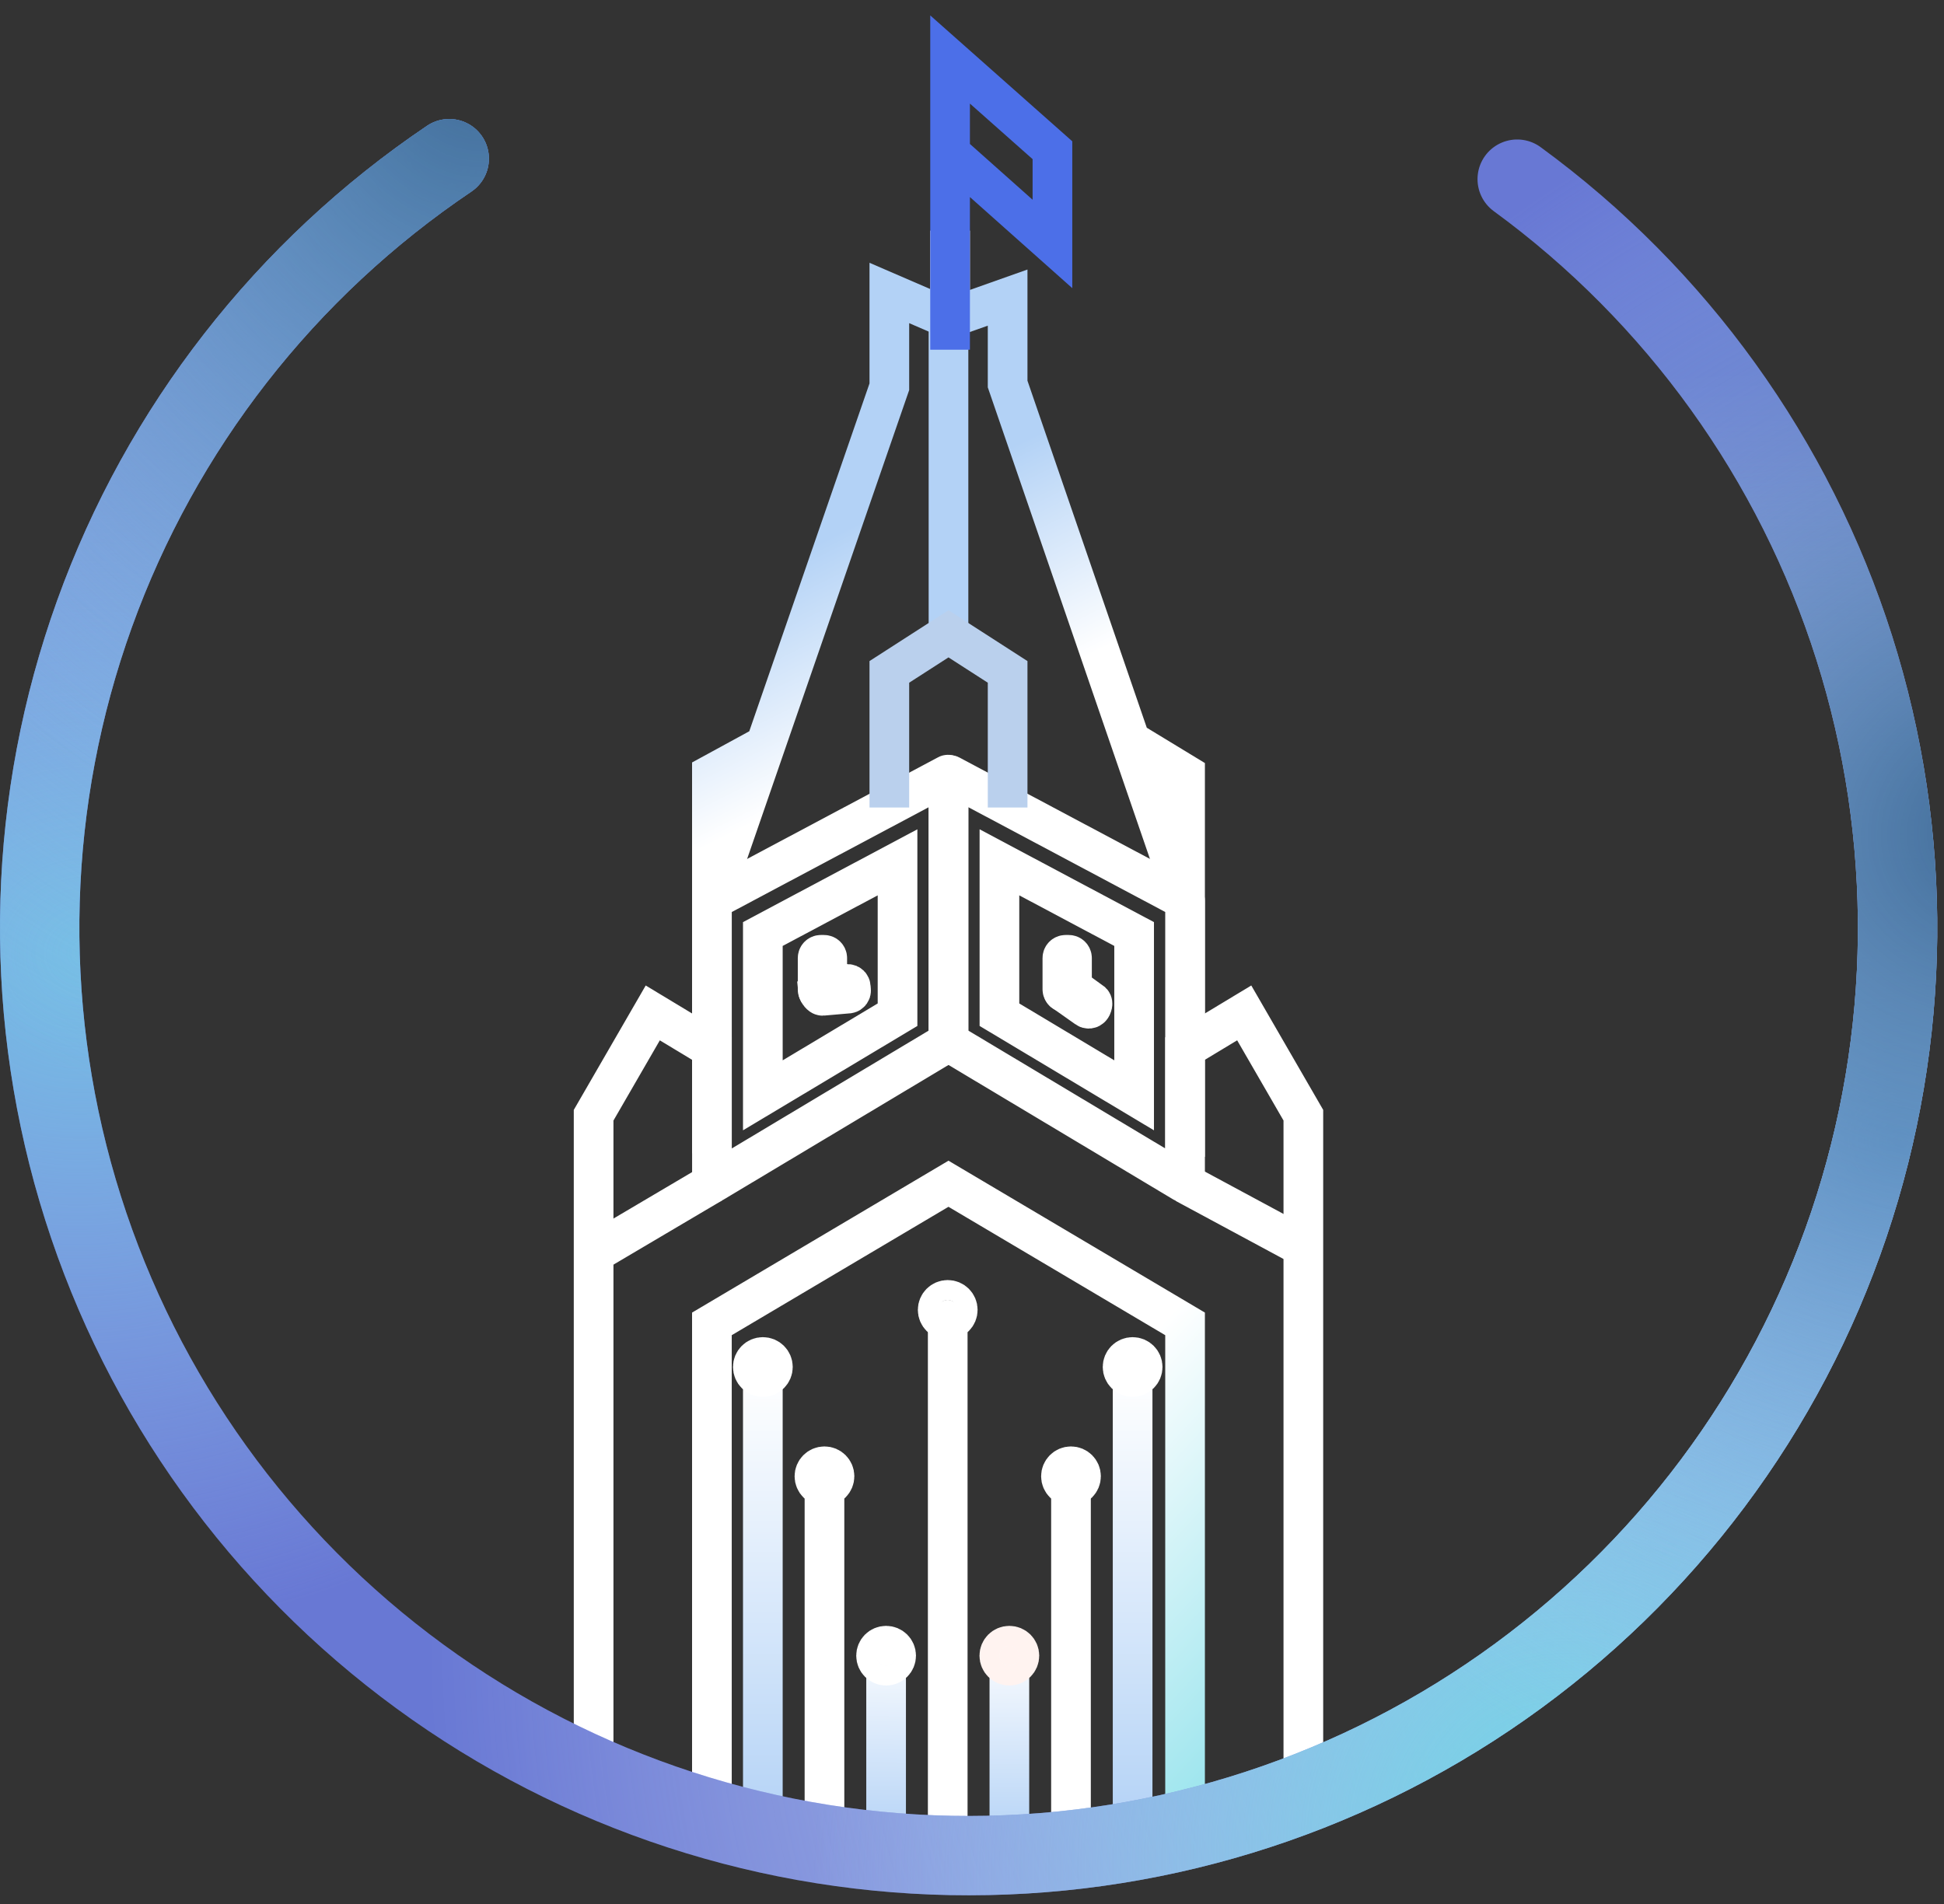 <?xml version="1.0" encoding="utf-8"?>
<svg viewBox="0 0 98 96" fill="none" xmlns="http://www.w3.org/2000/svg">
  <rect x="0" y="0" width="98" height="96" fill="#333333" stroke="none"/>
  <style>
    .rotate {
      animation: rotate 5s linear infinite;
      transform-origin: center;
    }
    @keyframes rotate {
      from {
        transform: rotate(0deg);
      }
      to {
        transform: rotate(360deg);
      } 
    }
  </style>
  <defs>
    <linearGradient id="paint0_linear_544_2446" x1="61.999" y1="60.5" x2="65.704" y2="76.453" gradientUnits="userSpaceOnUse" gradientTransform="matrix(-1, 0, 0, -1, 0, 0)" class="rotate">
      <stop stop-color="white"/>
      <stop offset="1" stop-color="#B3D2F6"/>
    </linearGradient>
    <linearGradient id="paint1_linear_544_2446" x1="47.999" y1="17" x2="48.315" y2="32.483" gradientUnits="userSpaceOnUse" gradientTransform="matrix(1, 0, 0, 1, 0, 0)" class="rotate">
      <stop stop-color="#B3D2F6"/>
      <stop offset="0.18" stop-color="#B3D2F6"/>
      <stop offset="0.53" stop-color="#B3D2F6"/>
      <stop offset="1" stop-color="#B3D2F6"/>
    </linearGradient>
    <linearGradient id="paint2_linear_544_2446" x1="47.815" y1="31.957" x2="47.815" y2="40.716" gradientUnits="userSpaceOnUse" gradientTransform="matrix(-1, 0, 0, -1, 0, 0)" class="rotate">
      <stop stop-color="#BAD0ED"/>
      <stop offset="1" stop-color="white"/>
    </linearGradient>
    <linearGradient id="paint3_linear_544_2446" x1="45.999" y1="15" x2="54.999" y2="33" gradientUnits="userSpaceOnUse" gradientTransform="matrix(1, 0, 0, 1, 0, 0)" class="rotate">
      <stop stop-color="#B3D2F6"/>
      <stop offset="0.445" stop-color="#B3D2F6"/>
      <stop offset="1" stop-color="white"/>
    </linearGradient>
    <linearGradient id="paint4_linear_544_2446" x1="57.597" y1="69.298" x2="57.597" y2="92.316" gradientUnits="userSpaceOnUse" gradientTransform="matrix(1, 0, 0, 1, 0, 0)" class="rotate">
      <stop stop-color="white"/>
      <stop offset="1" stop-color="#B3D2F6"/>
    </linearGradient>
    <linearGradient id="paint5_linear_544_2446" x1="54.49" y1="74.634" x2="54.49" y2="92.604" gradientUnits="userSpaceOnUse" gradientTransform="matrix(-1, 0, 0, -1, 0, 0)" class="rotate">
      <stop stop-color="white"/>
      <stop offset="1" stop-color="#B3D2F6"/>
    </linearGradient>
    <linearGradient id="paint6_linear_544_2446" x1="51.5" y1="82.5" x2="51.384" y2="93.061" gradientUnits="userSpaceOnUse" gradientTransform="matrix(1, 0, 0, 1, 0, 0)" class="rotate">
      <stop stop-color="white"/>
      <stop offset="1" stop-color="#B3D2F6"/>
    </linearGradient>
    <linearGradient id="paint7_linear_544_2446" x1="48.499" y1="84" x2="48.276" y2="93.451" gradientUnits="userSpaceOnUse" gradientTransform="matrix(-1, 0, 0, -1, 0, 0)" class="rotate">
      <stop stop-color="white"/>
      <stop offset="1" stop-color="#92DCFF"/>
    </linearGradient>
    <linearGradient id="paint8_linear_544_2446" x1="49.999" y1="76" x2="63.499" y2="88.5" gradientUnits="userSpaceOnUse" gradientTransform="matrix(1, 0, 0, 1, 0, 0)" class="rotate">
      <stop stop-color="white"/>
      <stop offset="1" stop-color="#99E4ED"/>
    </linearGradient>
    <linearGradient id="paint9_linear_544_2446" x1="50" y1="16.5" x2="46" y2="-1.5" gradientUnits="userSpaceOnUse" gradientTransform="matrix(-1, 0, 0, -1, 0, 0)" class="rotate">
      <stop stop-color="#A4DADE"/>
      <stop offset="1" stop-color="#4C6FE8"/>
    </linearGradient>
    <linearGradient id="paint10_radial_544_2446" gradientUnits="userSpaceOnUse" gradientTransform="matrix(-1, 0, 0, -1, 0, 0)" class="rotate">
      <stop offset="0.02" stop-color="#6878D4"/>
      <stop offset="0.18" stop-color="#BBD8FF"/>
      <stop offset="0.53" stop-color="#57B6FF"/>
      <stop offset="0.88" stop-color="#6878D4"/>
      <stop offset="1" stop-color="#BBD8FF"/>
    </linearGradient>
    <radialGradient id="paint11_radial_544_2446" cx="0" cy="0" r="1" gradientUnits="userSpaceOnUse" gradientTransform="matrix(-11.5, 63, -68.964, -12.589, 92, 83.5)" class="rotate">
      <stop stop-color="#82C8EB"/>
      <stop offset="1" stop-color="white" stop-opacity="0"/>
    </radialGradient>
    <radialGradient id="paint12_radial_544_2446" cx="0" cy="0" r="1" gradientUnits="userSpaceOnUse" gradientTransform="matrix(-5, -34, 37.218, -5.473, 4, 48)" class="rotate">
      <stop stop-color="#74BFE5"/>
      <stop offset="1" stop-color="#99C3ED" stop-opacity="0"/>
    </radialGradient>
    <radialGradient id="paint13_radial_544_2446" cx="0" cy="0" r="1" gradientUnits="userSpaceOnUse" gradientTransform="matrix(-29, -21, 22.988, -31.745, 78, 92)" class="rotate">
      <stop stop-color="#74D4E5"/>
      <stop offset="1" stop-color="#99C3ED" stop-opacity="0"/>
    </radialGradient>
    <radialGradient id="paint14_radial_544_2446" cx="0" cy="0" r="1" gradientUnits="userSpaceOnUse" gradientTransform="matrix(46, 0, 0, 50.354, 22, 8)" class="rotate">
      <stop stop-color="#5C95CE"/>
      <stop offset="1" stop-color="#99C3ED" stop-opacity="0"/>
    </radialGradient>
    <radialGradient id="paint15_radial_544_2446" cx="0" cy="0" r="1" gradientUnits="userSpaceOnUse" gradientTransform="matrix(7.5, -34, 37.218, 8.21, 96, 57.5)" class="rotate">
      <stop stop-color="#5C95CE"/>
      <stop offset="1" stop-color="#99C3ED" stop-opacity="0"/>
    </radialGradient>
    <radialGradient id="paint16_radial_544_2446" cx="0" cy="0" r="1" gradientUnits="userSpaceOnUse" gradientTransform="matrix(38.5, -5.5, 6.021, 42.144, 24, 2.5)" class="rotate">
      <stop stop-color="#3E6A96"/>
      <stop offset="1" stop-color="#99C3ED" stop-opacity="0"/>
    </radialGradient>
    <radialGradient id="paint17_radial_544_2446" cx="0" cy="0" r="1" gradientUnits="userSpaceOnUse" gradientTransform="matrix(-17, -35.5, 38.86, -18.61, 101, 41.5)" class="rotate">
      <stop stop-color="#3E6A96"/>
      <stop offset="1" stop-color="#99C3ED" stop-opacity="0"/>
    </radialGradient>
  </defs>
  <path d="M47.895 16.061V11.629" stroke="white" stroke-width="2" stroke-miterlimit="10" transform="matrix(1, 0, 0, 1, 0, -8.881784197001252e-16)"/>
  <path d="M47.815 39.131V52.497C47.815 52.507 47.817 52.517 47.822 52.526C47.827 52.534 47.834 52.541 47.842 52.546L59.654 59.616C59.663 59.621 59.673 59.624 59.683 59.624C59.693 59.624 59.703 59.621 59.712 59.617C59.721 59.611 59.728 59.604 59.733 59.596C59.738 59.587 59.741 59.577 59.741 59.567V45.416C59.741 45.406 59.739 45.396 59.733 45.387C59.728 45.378 59.72 45.371 59.711 45.366L47.898 39.078C47.89 39.074 47.88 39.072 47.87 39.072C47.86 39.072 47.85 39.075 47.841 39.08C47.833 39.086 47.826 39.093 47.821 39.102C47.816 39.111 47.814 39.121 47.815 39.131Z" stroke="white" stroke-width="2" stroke-miterlimit="10" transform="matrix(1, 0, 0, 1, 0, -8.881784197001252e-16)"/>
  <path d="M50.383 43.479V51.162L57.173 55.227V47.094L50.383 43.479Z" stroke="white" stroke-width="2" stroke-miterlimit="10" transform="matrix(1, 0, 0, 1, 0, -8.881784197001252e-16)"/>
  <path d="M47.815 39.087V52.513C47.815 52.518 47.813 52.524 47.811 52.528C47.808 52.533 47.804 52.537 47.8 52.54L35.937 59.642C35.932 59.645 35.927 59.647 35.921 59.647C35.916 59.647 35.91 59.645 35.905 59.642C35.901 59.64 35.897 59.636 35.894 59.631C35.891 59.626 35.89 59.621 35.89 59.615V45.404C35.89 45.398 35.891 45.392 35.894 45.387C35.897 45.383 35.901 45.378 35.906 45.376L47.769 39.061C47.774 39.058 47.779 39.057 47.784 39.057C47.789 39.057 47.795 39.058 47.799 39.061C47.804 39.064 47.808 39.067 47.81 39.072C47.813 39.077 47.815 39.082 47.815 39.087Z" stroke="white" stroke-width="2" stroke-miterlimit="10" transform="matrix(1, 0, 0, 1, 0, -8.881784197001252e-16)"/>
  <path d="M45.246 43.479V51.162L38.456 55.227V47.094L45.246 43.479Z" stroke="white" stroke-width="2" stroke-miterlimit="10" transform="matrix(1, 0, 0, 1, 0, -8.881784197001252e-16)"/>
  <path d="M59.741 58.328V52.87L62.723 51.071L65.704 56.229V89.98" stroke="url(#paint0_linear_544_2446)" stroke-width="2" stroke-miterlimit="10" transform="matrix(1, 0, 0, 1, 0, -8.881784197001252e-16)"/>
  <path d="M47.815 32.483V16.061" stroke="url(#paint1_linear_544_2446)" stroke-width="2" stroke-miterlimit="10" transform="matrix(1, 0, 0, 1, 0, -8.881784197001252e-16)"/>
  <path d="M44.833 40.716V33.877L47.815 31.957L50.796 33.877V40.716" stroke="url(#paint2_linear_544_2446)" stroke-width="2" stroke-miterlimit="10" transform="matrix(1, 0, 0, 1, 0, -8.881784197001252e-16)"/>
  <path d="M35.888 58.152V52.871L32.907 51.072L29.925 56.231V89.93" stroke="white" stroke-width="2" stroke-miterlimit="10" transform="matrix(1, 0, 0, 1, 0, -8.881784197001252e-16)"/>
  <path d="M56.982 37.359L59.741 39.036V45.382L50.796 19.363V15.005L47.815 16.061L44.833 14.772V19.5L35.888 45.384V39.037L38.59 37.564" stroke="url(#paint3_linear_544_2446)" stroke-width="2" stroke-miterlimit="10" transform="matrix(1, 0, 0, 1, 0, -8.881784197001252e-16)"/>
  <path d="M59.741 59.67L65.704 62.882" stroke="white" stroke-width="2" stroke-miterlimit="10" transform="matrix(1, 0, 0, 1, 0, -8.881784197001252e-16)"/>
  <path d="M35.888 59.67L30.067 63.109" stroke="white" stroke-width="2" stroke-miterlimit="10" transform="matrix(1, 0, 0, 1, 0, -8.881784197001252e-16)"/>
  <path d="M38.456 69.298V91.915" stroke="url(#paint4_linear_544_2446)" stroke-width="2" stroke-miterlimit="10" stroke-linecap="round" transform="matrix(1, 0, 0, 1, 0, -8.881784197001252e-16)"/>
  <path d="M41.563 74.634V92.604" stroke="url(#paint5_linear_544_2446)" stroke-width="2" stroke-miterlimit="10" stroke-linecap="round" transform="matrix(1, 0, 0, 1, 0, -8.881784197001252e-16)"/>
  <path d="M44.67 83.759V93.061" stroke="url(#paint6_linear_544_2446)" stroke-width="2" stroke-miterlimit="10" stroke-linecap="round" transform="matrix(1, 0, 0, 1, 0, -8.881784197001252e-16)"/>
  <path d="M57.097 69.298V92.316" stroke="url(#paint4_linear_544_2446)" stroke-width="2" stroke-miterlimit="10" stroke-linecap="round" transform="matrix(1, 0, 0, 1, 0, -8.881784197001252e-16)"/>
  <path d="M53.99 74.634V92.604" stroke="url(#paint5_linear_544_2446)" stroke-width="2" stroke-miterlimit="10" stroke-linecap="round" transform="matrix(1, 0, 0, 1, 0, -8.881784197001252e-16)"/>
  <path d="M50.884 83.759V93.061" stroke="url(#paint6_linear_544_2446)" stroke-width="2" stroke-miterlimit="10" stroke-linecap="round" transform="matrix(1, 0, 0, 1, 0, -8.881784197001252e-16)"/>
  <path d="M47.776 65.634V93.451" stroke="url(#paint7_linear_544_2446)" stroke-width="2" stroke-miterlimit="10" transform="matrix(1, 0, 0, 1, 0, -8.881784197001252e-16)"/>
  <path d="M48.282 66.045C48.282 66.323 48.057 66.55 47.776 66.55C47.496 66.55 47.27 66.323 47.27 66.045C47.27 65.768 47.496 65.541 47.776 65.541C48.057 65.541 48.282 65.768 48.282 66.045Z" fill="white" stroke="white" stroke-width="2" transform="matrix(1, 0, 0, 1, 0, -8.881784197001252e-16)"/>
  <path d="M51.389 83.481C51.389 83.758 51.163 83.985 50.883 83.985C50.602 83.985 50.377 83.758 50.377 83.481C50.377 83.203 50.602 82.977 50.883 82.977C51.163 82.977 51.389 83.203 51.389 83.481Z" fill="#FFF3F0" stroke="#FFF3F0" stroke-width="2" transform="matrix(1, 0, 0, 1, 0, -8.881784197001252e-16)"/>
  <path d="M54.496 74.434C54.496 74.712 54.271 74.939 53.99 74.939C53.71 74.939 53.484 74.712 53.484 74.434C53.484 74.157 53.71 73.93 53.99 73.93C54.271 73.93 54.496 74.157 54.496 74.434Z" fill="white" stroke="white" stroke-width="2" transform="matrix(1, 0, 0, 1, 0, -8.881784197001252e-16)"/>
  <path d="M57.603 68.925C57.603 69.202 57.377 69.429 57.097 69.429C56.816 69.429 56.591 69.202 56.591 68.925C56.591 68.647 56.816 68.42 57.097 68.42C57.377 68.42 57.603 68.647 57.603 68.925Z" fill="white" stroke="white" stroke-width="2" transform="matrix(1, 0, 0, 1, 0, -8.881784197001252e-16)"/>
  <path d="M45.176 83.481C45.176 83.758 44.95 83.985 44.67 83.985C44.389 83.985 44.164 83.758 44.164 83.481C44.164 83.203 44.389 82.977 44.67 82.977C44.95 82.977 45.176 83.203 45.176 83.481Z" fill="white" stroke="white" stroke-width="2" transform="matrix(1, 0, 0, 1, 0, -8.881784197001252e-16)"/>
  <path d="M42.069 74.434C42.069 74.712 41.843 74.939 41.563 74.939C41.282 74.939 41.057 74.712 41.057 74.434C41.057 74.157 41.282 73.93 41.563 73.93C41.843 73.93 42.069 74.157 42.069 74.434Z" fill="white" stroke="white" stroke-width="2" transform="matrix(1, 0, 0, 1, 0, -8.881784197001252e-16)"/>
  <path d="M38.963 68.925C38.963 69.202 38.738 69.429 38.457 69.429C38.177 69.429 37.951 69.202 37.951 68.925C37.951 68.647 38.177 68.42 38.457 68.42C38.738 68.42 38.963 68.647 38.963 68.925Z" fill="white" stroke="white" stroke-width="2" transform="matrix(1, 0, 0, 1, 0, -8.881784197001252e-16)"/>
  <path d="M35.888 91.981V66.751L47.814 59.685L59.741 66.751V91.981" stroke="url(#paint8_linear_544_2446)" stroke-width="2" stroke-miterlimit="10" transform="matrix(1, 0, 0, 1, 0, -8.881784197001252e-16)"/>
  <path d="M47.895 17.631V3L53.055 7.574V12.3L47.895 7.707" stroke="url(#paint9_linear_544_2446)" stroke-width="2" stroke-miterlimit="10" transform="matrix(1, 0, 0, 1, 0, -8.881784197001252e-16)"/>
  <path d="M53.556 48.306V49.88C53.556 49.97 53.629 50.044 53.719 50.044H53.877C53.968 50.044 54.041 49.97 54.041 49.88V48.306C54.041 48.216 53.968 48.143 53.877 48.143H53.719C53.629 48.143 53.556 48.216 53.556 48.306Z" fill="white" stroke="white" stroke-width="2" stroke-miterlimit="10" transform="matrix(1, 0, 0, 1, 0, -8.881784197001252e-16)"/>
  <path d="M54.051 49.804L54.497 50.128L55.05 50.53C55.103 50.583 55.063 50.744 54.999 50.808C54.974 50.838 54.937 50.857 54.898 50.861C54.858 50.865 54.819 50.853 54.788 50.828L53.612 49.997C53.559 49.944 53.819 49.756 53.882 49.692L53.935 49.688C54 49.623 53.998 49.751 54.051 49.804Z" fill="white" stroke="white" stroke-width="2" transform="matrix(1, 0, 0, 1, 0, -8.881784197001252e-16)"/>
  <path d="M41.218 48.306V49.88C41.218 49.97 41.291 50.044 41.381 50.044H41.539C41.63 50.044 41.703 49.97 41.703 49.88V48.306C41.703 48.216 41.63 48.143 41.539 48.143H41.381C41.291 48.143 41.218 48.216 41.218 48.306Z" fill="white" stroke="white" stroke-width="2" stroke-miterlimit="10" transform="matrix(1, 0, 0, 1, 0, -8.881784197001252e-16)"/>
  <path d="M41.42 49.727L42.738 49.612C42.778 49.613 42.816 49.629 42.844 49.657C42.872 49.685 42.888 49.723 42.889 49.763L42.902 49.92C42.909 49.96 42.9 50 42.877 50.033C42.854 50.065 42.819 50.088 42.78 50.095L41.462 50.21C41.386 50.217 41.242 50.04 41.234 49.951L41.297 49.902C41.291 49.862 41.3 49.822 41.323 49.789C41.346 49.757 41.38 49.734 41.42 49.727Z" fill="white" stroke="white" stroke-width="2" transform="matrix(1, 0, 0, 1, 0, -8.881784197001252e-16)"/>
  <path d="M76.484 9.033C84.516 14.904 90.467 23.178 93.473 32.655C96.479 42.133 96.384 52.32 93.202 61.74C90.02 71.16 83.916 79.322 75.776 85.042C67.635 90.763 57.882 93.744 47.931 93.553C37.98 93.362 28.349 90.009 20.434 83.981C12.52 77.953 6.734 69.563 3.916 60.028C1.098 50.493 1.395 40.309 4.763 30.954C8.131 21.599 14.396 13.559 22.647 8" stroke="url(#paint10_radial_544_2446)" stroke-width="4" stroke-miterlimit="10" stroke-linecap="round" transform="matrix(1, 0, 0, 1, 0, -8.881784197001252e-16)"/>
  <path d="M76.484 9.033C84.516 14.904 90.467 23.178 93.473 32.655C96.479 42.133 96.384 52.32 93.202 61.74C90.02 71.16 83.916 79.322 75.776 85.042C67.635 90.763 57.882 93.744 47.931 93.553C37.98 93.362 28.349 90.009 20.434 83.981C12.52 77.953 6.734 69.563 3.916 60.028C1.098 50.493 1.395 40.309 4.763 30.954C8.131 21.599 14.396 13.559 22.647 8" stroke="url(#paint11_radial_544_2446)" stroke-width="4" stroke-miterlimit="10" stroke-linecap="round" transform="matrix(1, 0, 0, 1, 0, -8.881784197001252e-16)"/>
  <path d="M76.484 9.033C84.516 14.904 90.467 23.178 93.473 32.655C96.479 42.133 96.384 52.32 93.202 61.74C90.02 71.16 83.916 79.322 75.776 85.042C67.635 90.763 57.882 93.744 47.931 93.553C37.98 93.362 28.349 90.009 20.434 83.981C12.52 77.953 6.734 69.563 3.916 60.028C1.098 50.493 1.395 40.309 4.763 30.954C8.131 21.599 14.396 13.559 22.647 8" stroke="url(#paint12_radial_544_2446)" stroke-width="4" stroke-miterlimit="10" stroke-linecap="round" transform="matrix(1, 0, 0, 1, 0, -8.881784197001252e-16)"/>
  <path d="M76.484 9.033C84.516 14.904 90.467 23.178 93.473 32.655C96.479 42.133 96.384 52.32 93.202 61.74C90.02 71.16 83.916 79.322 75.776 85.042C67.635 90.763 57.882 93.744 47.931 93.553C37.98 93.362 28.349 90.009 20.434 83.981C12.52 77.953 6.734 69.563 3.916 60.028C1.098 50.493 1.395 40.309 4.763 30.954C8.131 21.599 14.396 13.559 22.647 8" stroke="url(#paint13_radial_544_2446)" stroke-width="4" stroke-miterlimit="10" stroke-linecap="round" transform="matrix(1, 0, 0, 1, 0, -8.881784197001252e-16)"/>
  <path d="M76.484 9.033C84.516 14.904 90.467 23.178 93.473 32.655C96.479 42.133 96.384 52.32 93.202 61.74C90.02 71.16 83.916 79.322 75.776 85.042C67.635 90.763 57.882 93.744 47.931 93.553C37.98 93.362 28.349 90.009 20.434 83.981C12.52 77.953 6.734 69.563 3.916 60.028C1.098 50.493 1.395 40.309 4.763 30.954C8.131 21.599 14.396 13.559 22.647 8" stroke="url(#paint14_radial_544_2446)" stroke-width="4" stroke-miterlimit="10" stroke-linecap="round" transform="matrix(1, 0, 0, 1, 0, -8.881784197001252e-16)"/>
  <path d="M76.484 9.033C84.516 14.904 90.467 23.178 93.473 32.655C96.479 42.133 96.384 52.32 93.202 61.74C90.02 71.16 83.916 79.322 75.776 85.042C67.635 90.763 57.882 93.744 47.931 93.553C37.98 93.362 28.349 90.009 20.434 83.981C12.52 77.953 6.734 69.563 3.916 60.028C1.098 50.493 1.395 40.309 4.763 30.954C8.131 21.599 14.396 13.559 22.647 8" stroke="url(#paint15_radial_544_2446)" stroke-width="4" stroke-miterlimit="10" stroke-linecap="round" transform="matrix(1, 0, 0, 1, 0, -8.881784197001252e-16)"/>
  <path d="M76.484 9.033C84.516 14.904 90.467 23.178 93.473 32.655C96.479 42.133 96.384 52.32 93.202 61.74C90.02 71.16 83.916 79.322 75.776 85.042C67.635 90.763 57.882 93.744 47.931 93.553C37.98 93.362 28.349 90.009 20.434 83.981C12.52 77.953 6.734 69.563 3.916 60.028C1.098 50.493 1.395 40.309 4.763 30.954C8.131 21.599 14.396 13.559 22.647 8" stroke="url(#paint16_radial_544_2446)" stroke-width="4" stroke-miterlimit="10" stroke-linecap="round" transform="matrix(1, 0, 0, 1, 0, -8.881784197001252e-16)"/>
  <path d="M76.484 9.033C84.516 14.904 90.467 23.178 93.473 32.655C96.479 42.133 96.384 52.32 93.202 61.74C90.02 71.16 83.916 79.322 75.776 85.042C67.635 90.763 57.882 93.744 47.931 93.553C37.98 93.362 28.349 90.009 20.434 83.981C12.52 77.953 6.734 69.563 3.916 60.028C1.098 50.493 1.395 40.309 4.763 30.954C8.131 21.599 14.396 13.559 22.647 8" stroke="url(#paint17_radial_544_2446)" stroke-width="4" stroke-miterlimit="10" stroke-linecap="round" transform="matrix(1, 0, 0, 1, 0, -8.881784197001252e-16)"/>
</svg>
